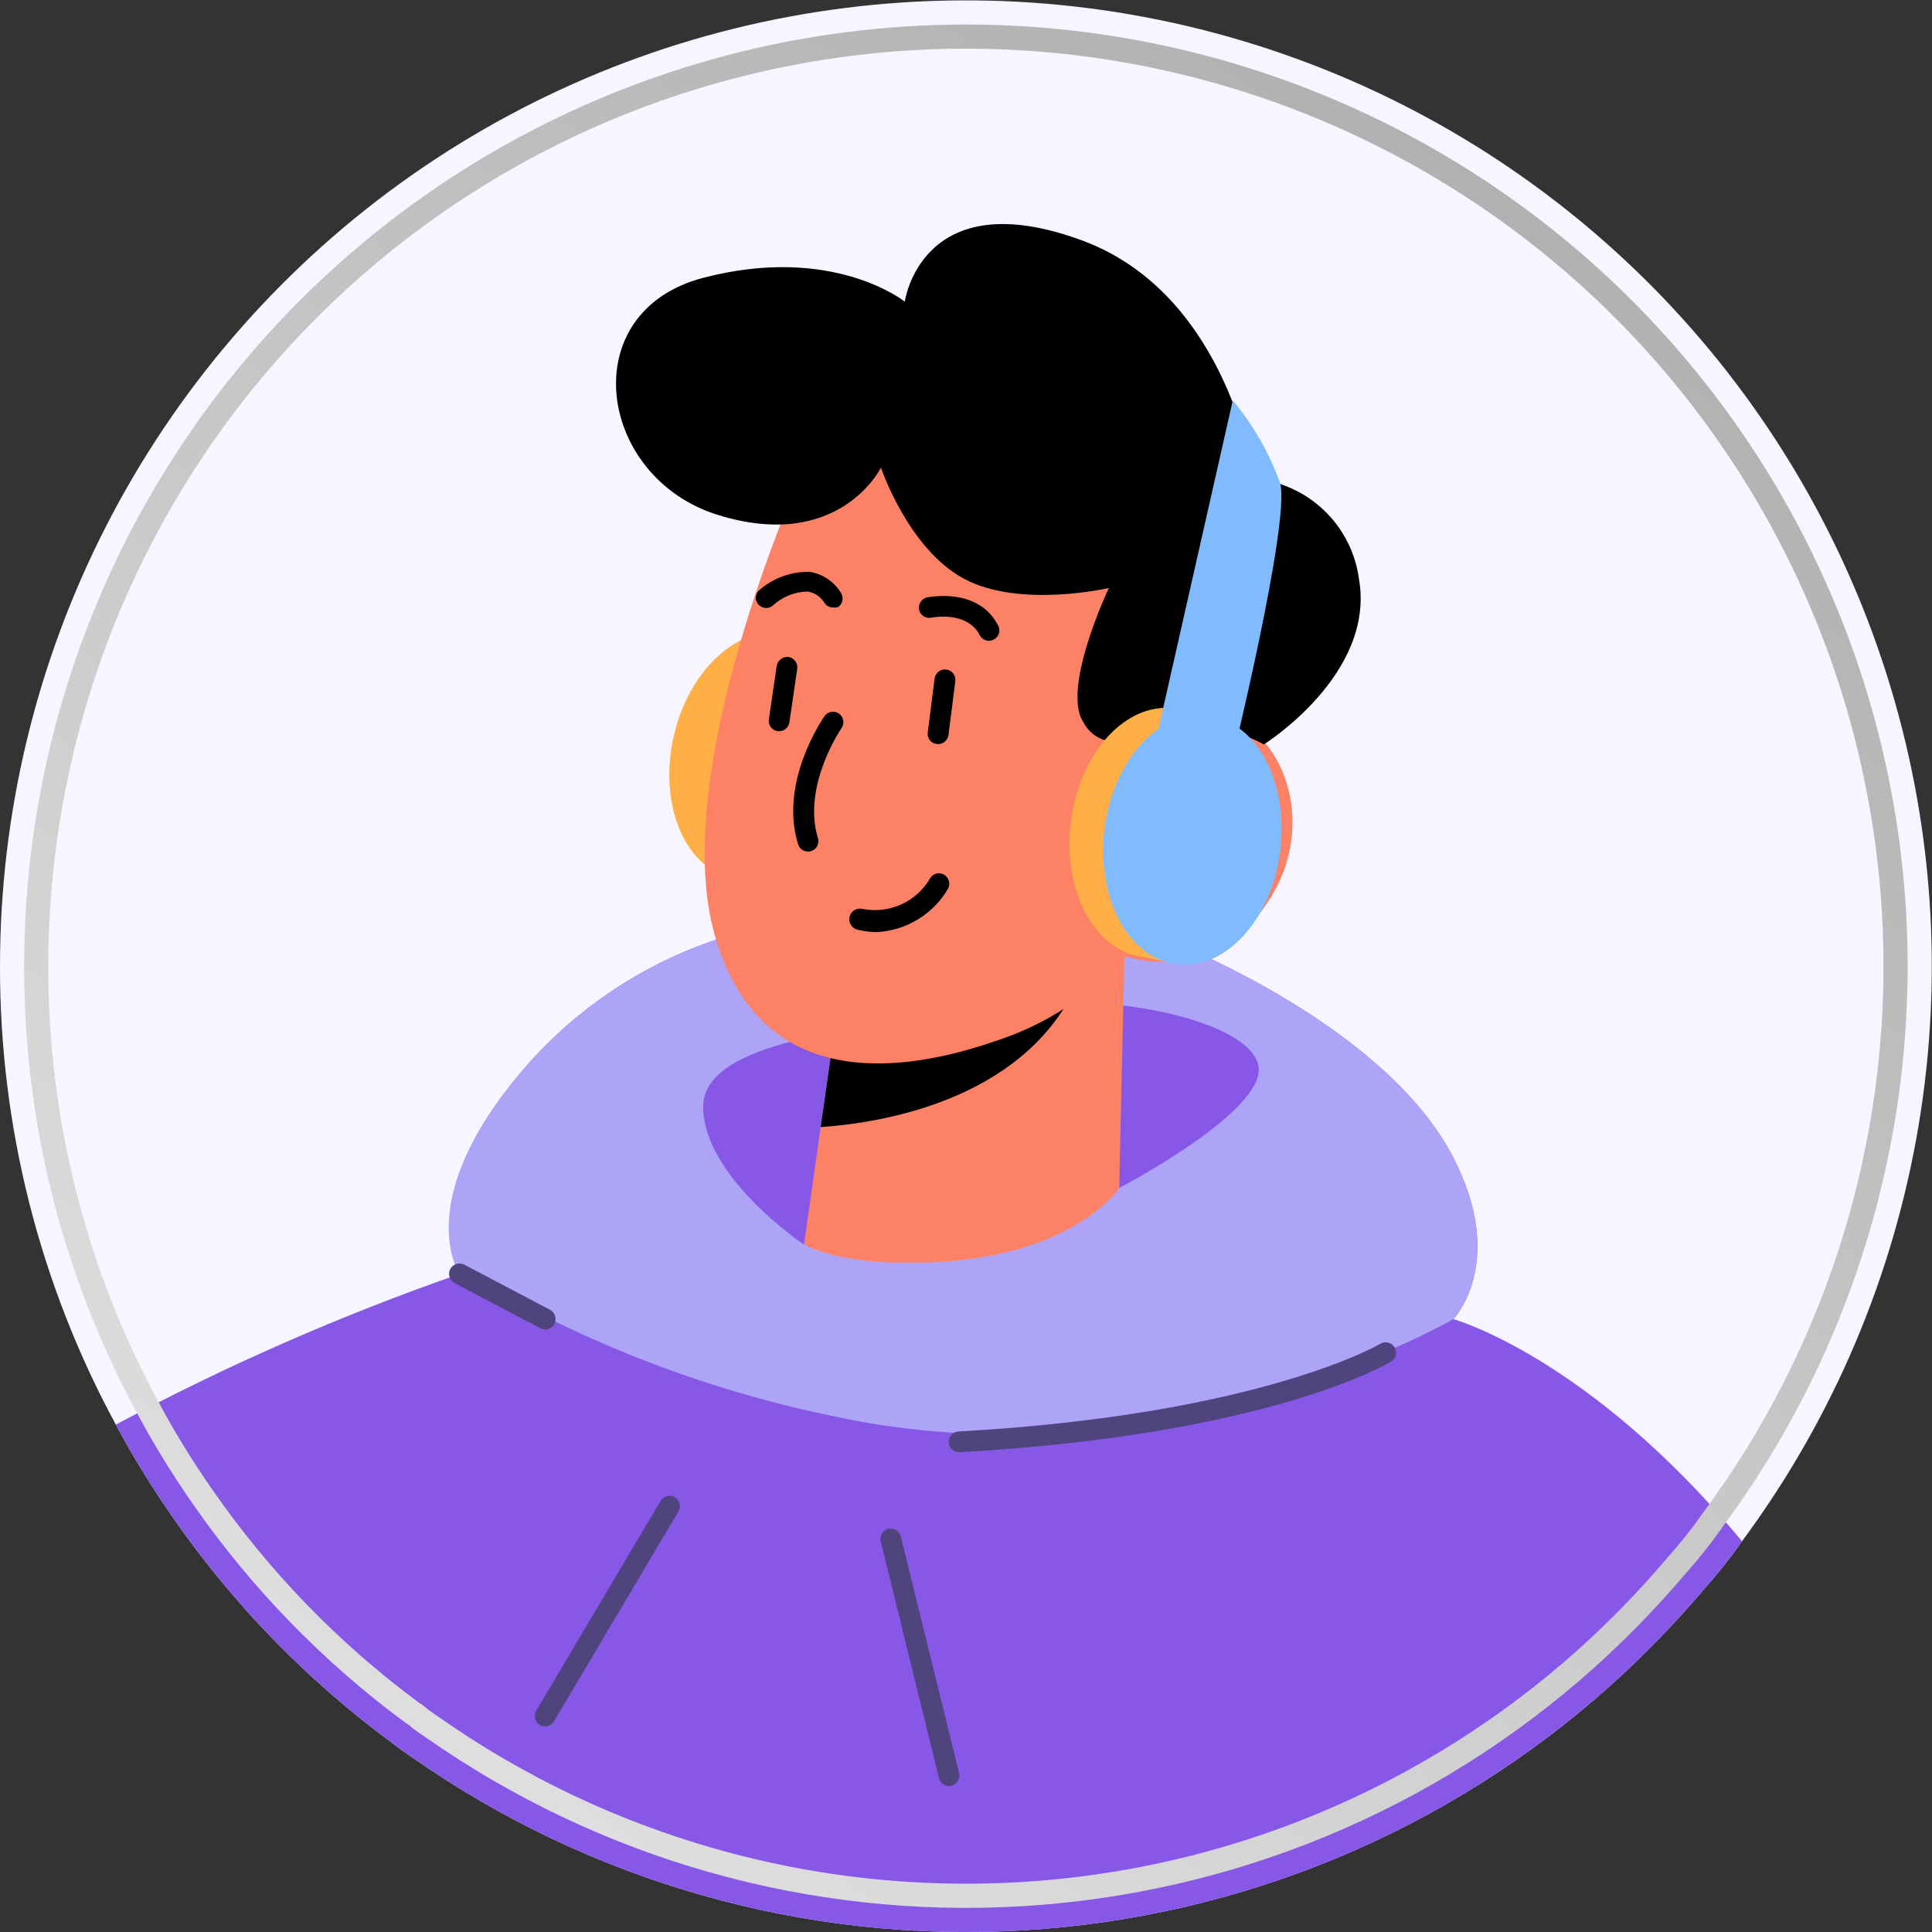<svg width="80" height="80" viewBox="0 0 80 80" fill="none" xmlns="http://www.w3.org/2000/svg">
<rect x="0" y="0" width="80" height="80" fill="#333333" stroke="none"/>
<g clipPath="url(#clip0_346_21)">
<path d="M7.30006e-06 40.004C-0.012 46.634 1.636 53.161 4.796 58.99C5.513 60.329 6.309 61.623 7.181 62.868C9.68 66.464 12.759 69.621 16.292 72.21C16.292 72.21 16.335 72.21 16.352 72.262C16.583 72.433 16.815 72.605 17.055 72.759C24.441 77.936 33.36 80.464 42.364 79.931C51.368 79.399 59.927 75.837 66.651 69.825C68.045 68.574 69.352 67.23 70.563 65.802C71.135 65.161 71.658 64.5 72.133 63.82C75.899 58.736 78.406 52.831 79.447 46.59C80.487 40.349 80.033 33.95 78.12 27.919C76.207 21.888 72.89 16.397 68.443 11.896C63.995 7.396 58.543 4.016 52.535 2.032C46.527 0.048 40.134 -0.482 33.881 0.486C27.628 1.453 21.694 3.89 16.566 7.596C11.438 11.303 7.263 16.173 4.383 21.807C1.503 27.441 0.001 33.677 7.30006e-06 40.004Z" fill="#F7F5FF"/>
<path d="M27.891 30.516C28.508 27.719 30.627 25.806 32.601 26.226L33.63 26.381C33.757 26.389 33.883 26.407 34.008 26.432C35.981 26.878 37.079 29.503 36.453 32.3C35.826 35.097 33.716 37.002 31.743 36.59L30.705 36.435C30.58 36.428 30.456 36.408 30.336 36.375C28.354 35.938 27.264 33.313 27.891 30.516Z" fill="#FFAF45"/>
<path d="M4.796 58.99C5.513 60.329 6.309 61.624 7.181 62.868C9.68 66.464 12.759 69.621 16.292 72.21C16.292 72.21 16.335 72.21 16.352 72.262C16.583 72.433 16.815 72.605 17.055 72.759C24.441 77.937 33.36 80.464 42.364 79.932C51.368 79.399 59.927 75.837 66.651 69.825C68.045 68.574 69.352 67.23 70.563 65.802C71.135 65.161 71.658 64.501 72.133 63.82C65.776 56.167 60.182 54.623 60.182 54.623C60.362 54.426 62.327 52.109 60.182 47.94C57.36 42.432 48.592 39.026 48.592 39.026L33.15 38.108C28.767 38.664 24.738 40.8 21.817 44.114C17.827 48.678 18.539 51.578 18.917 52.461C18.951 52.561 18.997 52.656 19.054 52.744C14.146 54.451 9.378 56.539 4.796 58.99Z" fill="#8758E7"/>
<path d="M18.883 52.47C23.691 55.415 28.974 57.502 34.496 58.638C48.069 61.632 60.182 54.623 60.182 54.623C60.362 54.426 62.327 52.118 60.182 47.94C57.36 42.432 48.592 39.026 48.592 39.026L33.15 38.108C28.767 38.666 24.739 40.801 21.817 44.114C17.793 48.686 18.505 51.586 18.883 52.47Z" fill="#ADA4F7"/>
<path d="M46.344 49.193C46.344 49.193 52.478 45.992 52.109 44.122C51.74 42.252 45.795 40.999 41.986 41.72C38.177 42.441 29.117 42.578 29.117 45.83C29.117 48.729 33.261 51.517 33.261 51.517L41.952 49.012L46.344 49.193Z" fill="#8758E7"/>
<path d="M46.559 39.601L46.344 49.193C46.344 49.193 44.551 51.921 38.932 52.247C34.737 52.495 33.295 51.517 33.295 51.517L33.982 46.67L34.66 41.943L44.852 39.936L46.559 39.601Z" fill="#FC8165"/>
<path d="M44.852 39.936C44.799 40.255 44.698 40.565 44.551 40.854C42.295 45.606 36.401 46.507 33.982 46.67L34.66 41.943L44.852 39.936Z" fill="black"/>
<path d="M33.012 20.024C33.012 20.024 27.702 31.94 29.581 38.666C31.459 45.392 37.542 44.38 41.214 43.11C43.289 42.443 45.146 41.231 46.593 39.601C47.634 39.918 48.748 39.897 49.776 39.541C50.804 39.185 51.693 38.512 52.315 37.619C54.623 34.454 53.242 30.756 51.294 29.941C49.347 29.126 47.005 30.49 47.005 30.49L48.849 27.058C48.849 27.058 41.282 9.317 33.012 20.024Z" fill="#FC8165"/>
<path d="M33.459 35.26C33.367 35.261 33.277 35.232 33.203 35.178C33.129 35.124 33.074 35.047 33.047 34.96C32.249 32.386 34.068 29.761 34.145 29.649C34.21 29.558 34.309 29.496 34.42 29.477C34.53 29.458 34.644 29.483 34.737 29.546C34.83 29.612 34.894 29.712 34.915 29.824C34.935 29.936 34.912 30.052 34.848 30.147C34.848 30.147 33.201 32.532 33.87 34.711C33.902 34.819 33.891 34.935 33.838 35.035C33.785 35.135 33.695 35.209 33.587 35.243C33.546 35.257 33.502 35.263 33.459 35.26Z" fill="black"/>
<path d="M47.485 36.127C47.38 36.125 47.28 36.086 47.202 36.015C47.164 35.977 47.133 35.931 47.112 35.881C47.092 35.831 47.081 35.778 47.081 35.723C47.081 35.669 47.092 35.615 47.112 35.565C47.133 35.515 47.164 35.47 47.202 35.432L50.445 32C50.483 31.961 50.528 31.929 50.578 31.908C50.628 31.886 50.682 31.875 50.737 31.875C50.791 31.875 50.845 31.886 50.895 31.908C50.946 31.929 50.991 31.961 51.028 32C51.104 32.078 51.146 32.183 51.146 32.292C51.146 32.401 51.104 32.505 51.028 32.583L47.777 36.015C47.738 36.052 47.692 36.081 47.642 36.1C47.592 36.119 47.539 36.128 47.485 36.127Z" fill="black"/>
<path d="M50.925 35.166H50.865L48.618 34.822C48.564 34.814 48.513 34.795 48.467 34.767C48.42 34.739 48.38 34.702 48.348 34.658C48.316 34.614 48.294 34.564 48.281 34.511C48.268 34.459 48.266 34.404 48.275 34.351C48.283 34.297 48.302 34.246 48.33 34.2C48.358 34.153 48.396 34.113 48.439 34.081C48.483 34.05 48.533 34.027 48.586 34.014C48.638 34.001 48.693 33.999 48.746 34.008L50.986 34.351C51.04 34.358 51.092 34.376 51.139 34.404C51.187 34.432 51.228 34.469 51.261 34.513C51.293 34.557 51.317 34.607 51.33 34.66C51.343 34.713 51.346 34.768 51.337 34.822C51.321 34.919 51.27 35.007 51.195 35.07C51.119 35.133 51.024 35.167 50.925 35.166Z" fill="black"/>
<path d="M46.979 30.49C46.803 30.6 46.605 30.673 46.399 30.702C46.193 30.732 45.983 30.718 45.782 30.661C45.582 30.604 45.396 30.506 45.235 30.374C45.075 30.241 44.944 30.076 44.852 29.89C43.951 28.491 45.915 24.348 45.915 24.348C45.915 24.348 42.218 25.205 39.91 23.961C37.602 22.717 36.478 19.363 36.478 19.363C36.478 19.363 34.763 22.872 29.744 21.328C24.725 19.783 23.738 12.912 29.117 11.505C34.496 10.098 37.465 12.491 37.465 12.491C37.465 12.491 38.151 7.498 44.817 9.96C50.891 12.208 51.921 19.818 51.921 19.818C53.008 19.913 54.031 20.375 54.821 21.128C55.612 21.881 56.123 22.88 56.27 23.961C56.974 27.925 52.333 30.825 52.333 30.825C51.518 30.382 50.617 30.123 49.693 30.065C48.768 30.007 47.842 30.152 46.979 30.49Z" fill="black"/>
<path d="M38.88 30.808H38.786C38.73 30.801 38.675 30.784 38.626 30.756C38.577 30.728 38.534 30.691 38.499 30.646C38.465 30.601 38.44 30.55 38.426 30.495C38.412 30.44 38.409 30.383 38.417 30.327L38.7 28.096C38.715 27.983 38.774 27.88 38.865 27.809C38.956 27.739 39.071 27.709 39.185 27.723C39.299 27.738 39.402 27.797 39.472 27.888C39.542 27.979 39.573 28.094 39.558 28.208L39.275 30.439C39.262 30.536 39.215 30.626 39.143 30.693C39.071 30.76 38.978 30.801 38.88 30.808Z" fill="black"/>
<path d="M32.266 30.276H32.197C32.142 30.267 32.088 30.248 32.04 30.219C31.991 30.19 31.949 30.151 31.916 30.106C31.882 30.06 31.858 30.009 31.845 29.954C31.831 29.899 31.828 29.842 31.837 29.787L32.163 27.565C32.184 27.454 32.246 27.355 32.337 27.288C32.428 27.221 32.54 27.192 32.652 27.204C32.764 27.223 32.864 27.285 32.931 27.376C32.998 27.467 33.027 27.581 33.012 27.693L32.686 29.915C32.67 30.015 32.619 30.106 32.542 30.172C32.465 30.238 32.367 30.275 32.266 30.276Z" fill="black"/>
<path d="M40.948 26.535C40.87 26.535 40.794 26.513 40.727 26.472C40.66 26.431 40.606 26.373 40.571 26.303C40.039 25.274 38.589 25.574 38.572 25.574C38.516 25.587 38.459 25.588 38.403 25.579C38.347 25.569 38.294 25.549 38.246 25.518C38.198 25.488 38.157 25.449 38.124 25.402C38.092 25.356 38.069 25.304 38.057 25.248C38.036 25.136 38.059 25.02 38.121 24.924C38.184 24.828 38.28 24.76 38.391 24.733C38.477 24.733 40.511 24.296 41.334 25.909C41.36 25.959 41.377 26.014 41.381 26.07C41.386 26.126 41.379 26.183 41.362 26.236C41.344 26.29 41.316 26.34 41.279 26.382C41.242 26.424 41.196 26.459 41.145 26.484C41.085 26.518 41.017 26.535 40.948 26.535Z" fill="black"/>
<path d="M34.496 25.154C34.428 25.156 34.359 25.14 34.298 25.109C34.236 25.077 34.184 25.031 34.145 24.974C34.07 24.847 33.968 24.738 33.846 24.655C33.725 24.572 33.587 24.517 33.441 24.493C32.918 24.505 32.416 24.702 32.026 25.051C31.987 25.091 31.94 25.123 31.888 25.144C31.837 25.166 31.781 25.177 31.726 25.177C31.669 25.177 31.614 25.166 31.563 25.144C31.511 25.123 31.464 25.091 31.425 25.051C31.384 25.012 31.352 24.966 31.329 24.914C31.307 24.863 31.295 24.807 31.295 24.751C31.295 24.694 31.307 24.639 31.329 24.587C31.352 24.535 31.384 24.489 31.425 24.45C32 23.942 32.743 23.667 33.51 23.678C33.777 23.717 34.032 23.814 34.257 23.962C34.483 24.111 34.672 24.307 34.814 24.536C34.846 24.583 34.869 24.636 34.881 24.691C34.893 24.747 34.894 24.804 34.884 24.86C34.873 24.916 34.852 24.969 34.821 25.017C34.79 25.064 34.749 25.105 34.702 25.137C34.636 25.156 34.566 25.162 34.496 25.154Z" fill="black"/>
<path d="M39.713 60.131C39.599 60.131 39.49 60.086 39.409 60.005C39.329 59.925 39.284 59.816 39.284 59.702C39.284 59.588 39.329 59.479 39.409 59.399C39.49 59.318 39.599 59.273 39.713 59.273C52.152 58.578 57.111 55.67 57.154 55.644C57.202 55.615 57.256 55.595 57.312 55.587C57.368 55.578 57.425 55.581 57.48 55.594C57.535 55.608 57.587 55.632 57.632 55.666C57.678 55.699 57.717 55.741 57.746 55.79C57.775 55.838 57.795 55.892 57.803 55.948C57.812 56.004 57.809 56.061 57.795 56.116C57.782 56.171 57.758 56.223 57.724 56.268C57.691 56.314 57.648 56.352 57.6 56.382C57.394 56.502 52.453 59.419 39.755 60.131H39.713Z" fill="#50447E"/>
<path d="M22.58 71.49C22.502 71.487 22.426 71.466 22.357 71.43C22.259 71.371 22.188 71.276 22.159 71.165C22.13 71.054 22.146 70.937 22.203 70.838L27.35 62.156C27.378 62.106 27.416 62.063 27.461 62.028C27.506 61.993 27.558 61.968 27.613 61.953C27.668 61.939 27.726 61.935 27.782 61.943C27.838 61.951 27.893 61.97 27.942 61.999C27.991 62.028 28.033 62.066 28.067 62.112C28.101 62.158 28.126 62.21 28.139 62.265C28.153 62.321 28.155 62.378 28.147 62.434C28.138 62.491 28.118 62.544 28.088 62.593L22.941 71.275C22.903 71.338 22.851 71.391 22.788 71.428C22.725 71.466 22.653 71.487 22.58 71.49Z" fill="#50447E"/>
<path d="M39.292 73.952C39.197 73.952 39.104 73.92 39.029 73.861C38.954 73.802 38.902 73.719 38.88 73.626L36.47 63.828C36.456 63.774 36.452 63.717 36.46 63.661C36.468 63.605 36.487 63.551 36.516 63.503C36.544 63.454 36.582 63.411 36.627 63.378C36.672 63.344 36.724 63.319 36.779 63.305C36.89 63.279 37.007 63.298 37.105 63.357C37.203 63.416 37.273 63.512 37.302 63.623L39.713 73.42C39.739 73.531 39.72 73.648 39.661 73.746C39.601 73.844 39.506 73.915 39.395 73.943L39.292 73.952Z" fill="#50447E"/>
<path d="M22.58 55.052C22.508 55.051 22.438 55.034 22.374 55.001L18.823 53.13C18.722 53.076 18.648 52.984 18.614 52.875C18.58 52.766 18.59 52.648 18.642 52.547C18.698 52.448 18.79 52.375 18.898 52.341C19.007 52.308 19.124 52.317 19.226 52.367L22.777 54.237C22.878 54.292 22.953 54.383 22.986 54.492C23.02 54.601 23.009 54.719 22.958 54.82C22.922 54.89 22.868 54.948 22.801 54.989C22.735 55.029 22.658 55.051 22.58 55.052Z" fill="#50447E"/>
<path d="M44.345 34.016C43.976 36.856 45.315 39.369 47.322 39.627C49.33 39.884 51.26 37.791 51.612 34.943C51.964 32.094 50.642 29.589 48.626 29.332C46.61 29.075 44.706 31.168 44.345 34.016Z" fill="#FFAF45"/>
<path d="M48.643 29.332L50.033 29.615L48.712 39.91L47.322 39.627L45.804 37.988L45.366 32.283L48.643 29.332Z" fill="#FFAF45"/>
<path d="M45.735 34.308C45.375 37.156 46.705 39.67 48.721 39.927C50.737 40.184 52.65 38.091 53.01 35.243C53.37 32.395 52.041 29.89 50.025 29.632C48.009 29.375 46.104 31.451 45.735 34.308Z" fill="#80BAFF"/>
<path d="M51.046 16.583C51.898 17.602 52.563 18.764 53.01 20.015C53.439 21.637 50.925 31.863 50.925 31.863L47.751 31.142L51.046 16.583Z" fill="#80BAFF"/>
<path d="M36.307 38.597C36.035 38.595 35.764 38.56 35.5 38.494C35.386 38.466 35.289 38.394 35.228 38.293C35.168 38.192 35.15 38.072 35.178 37.958C35.207 37.844 35.279 37.747 35.38 37.686C35.481 37.626 35.601 37.608 35.715 37.636C36.254 37.742 36.813 37.678 37.314 37.452C37.815 37.226 38.234 36.85 38.511 36.375C38.539 36.326 38.576 36.283 38.621 36.249C38.665 36.214 38.716 36.189 38.77 36.175C38.825 36.16 38.882 36.157 38.937 36.165C38.993 36.173 39.047 36.192 39.095 36.221C39.193 36.28 39.264 36.375 39.293 36.485C39.322 36.596 39.306 36.714 39.249 36.813C38.944 37.33 38.515 37.763 38.002 38.074C37.488 38.385 36.906 38.565 36.307 38.597Z" fill="black"/>
<path d="M1.5 40.007L1.5 40.005C1.501 33.915 2.947 27.912 5.719 22.489C8.491 17.067 12.509 12.38 17.445 8.812C22.381 5.245 28.092 2.899 34.11 1.968C40.129 1.037 46.282 1.547 52.065 3.456C57.847 5.366 63.095 8.62 67.376 12.951C71.656 17.282 74.849 22.568 76.69 28.372C78.531 34.177 78.969 40.336 77.967 46.343C76.965 52.35 74.553 58.034 70.928 62.927L70.915 62.944L70.903 62.962C70.463 63.592 69.978 64.205 69.444 64.803L69.431 64.817L69.419 64.832C68.252 66.208 66.992 67.503 65.649 68.709C59.178 74.494 50.941 77.921 42.276 78.434C33.609 78.947 25.025 76.514 17.916 71.531L17.892 71.514L17.866 71.498C17.714 71.399 17.561 71.289 17.384 71.159C17.287 71.064 17.18 70.984 17.067 70.919C13.715 68.444 10.791 65.434 8.412 62.012L8.409 62.007C7.572 60.812 6.807 59.568 6.118 58.282L6.114 58.275C3.075 52.667 1.488 46.386 1.5 40.007Z" stroke="url(#paint0_linear_346_21)" strokeWidth="3"/>
</g>
<defs>
<linearGradient id="paint0_linear_346_21" x1="63.733" y1="6.4" x2="17.867" y2="73.6" gradientUnits="userSpaceOnUse">
<stop stop-color="#B0B0B0"/>
<stop offset="1" stop-color="#DFDFDF"/>
</linearGradient>
<clipPath id="clip0_346_21">
<rect width="80" height="80" fill="white"/>
</clipPath>
</defs>
</svg>
